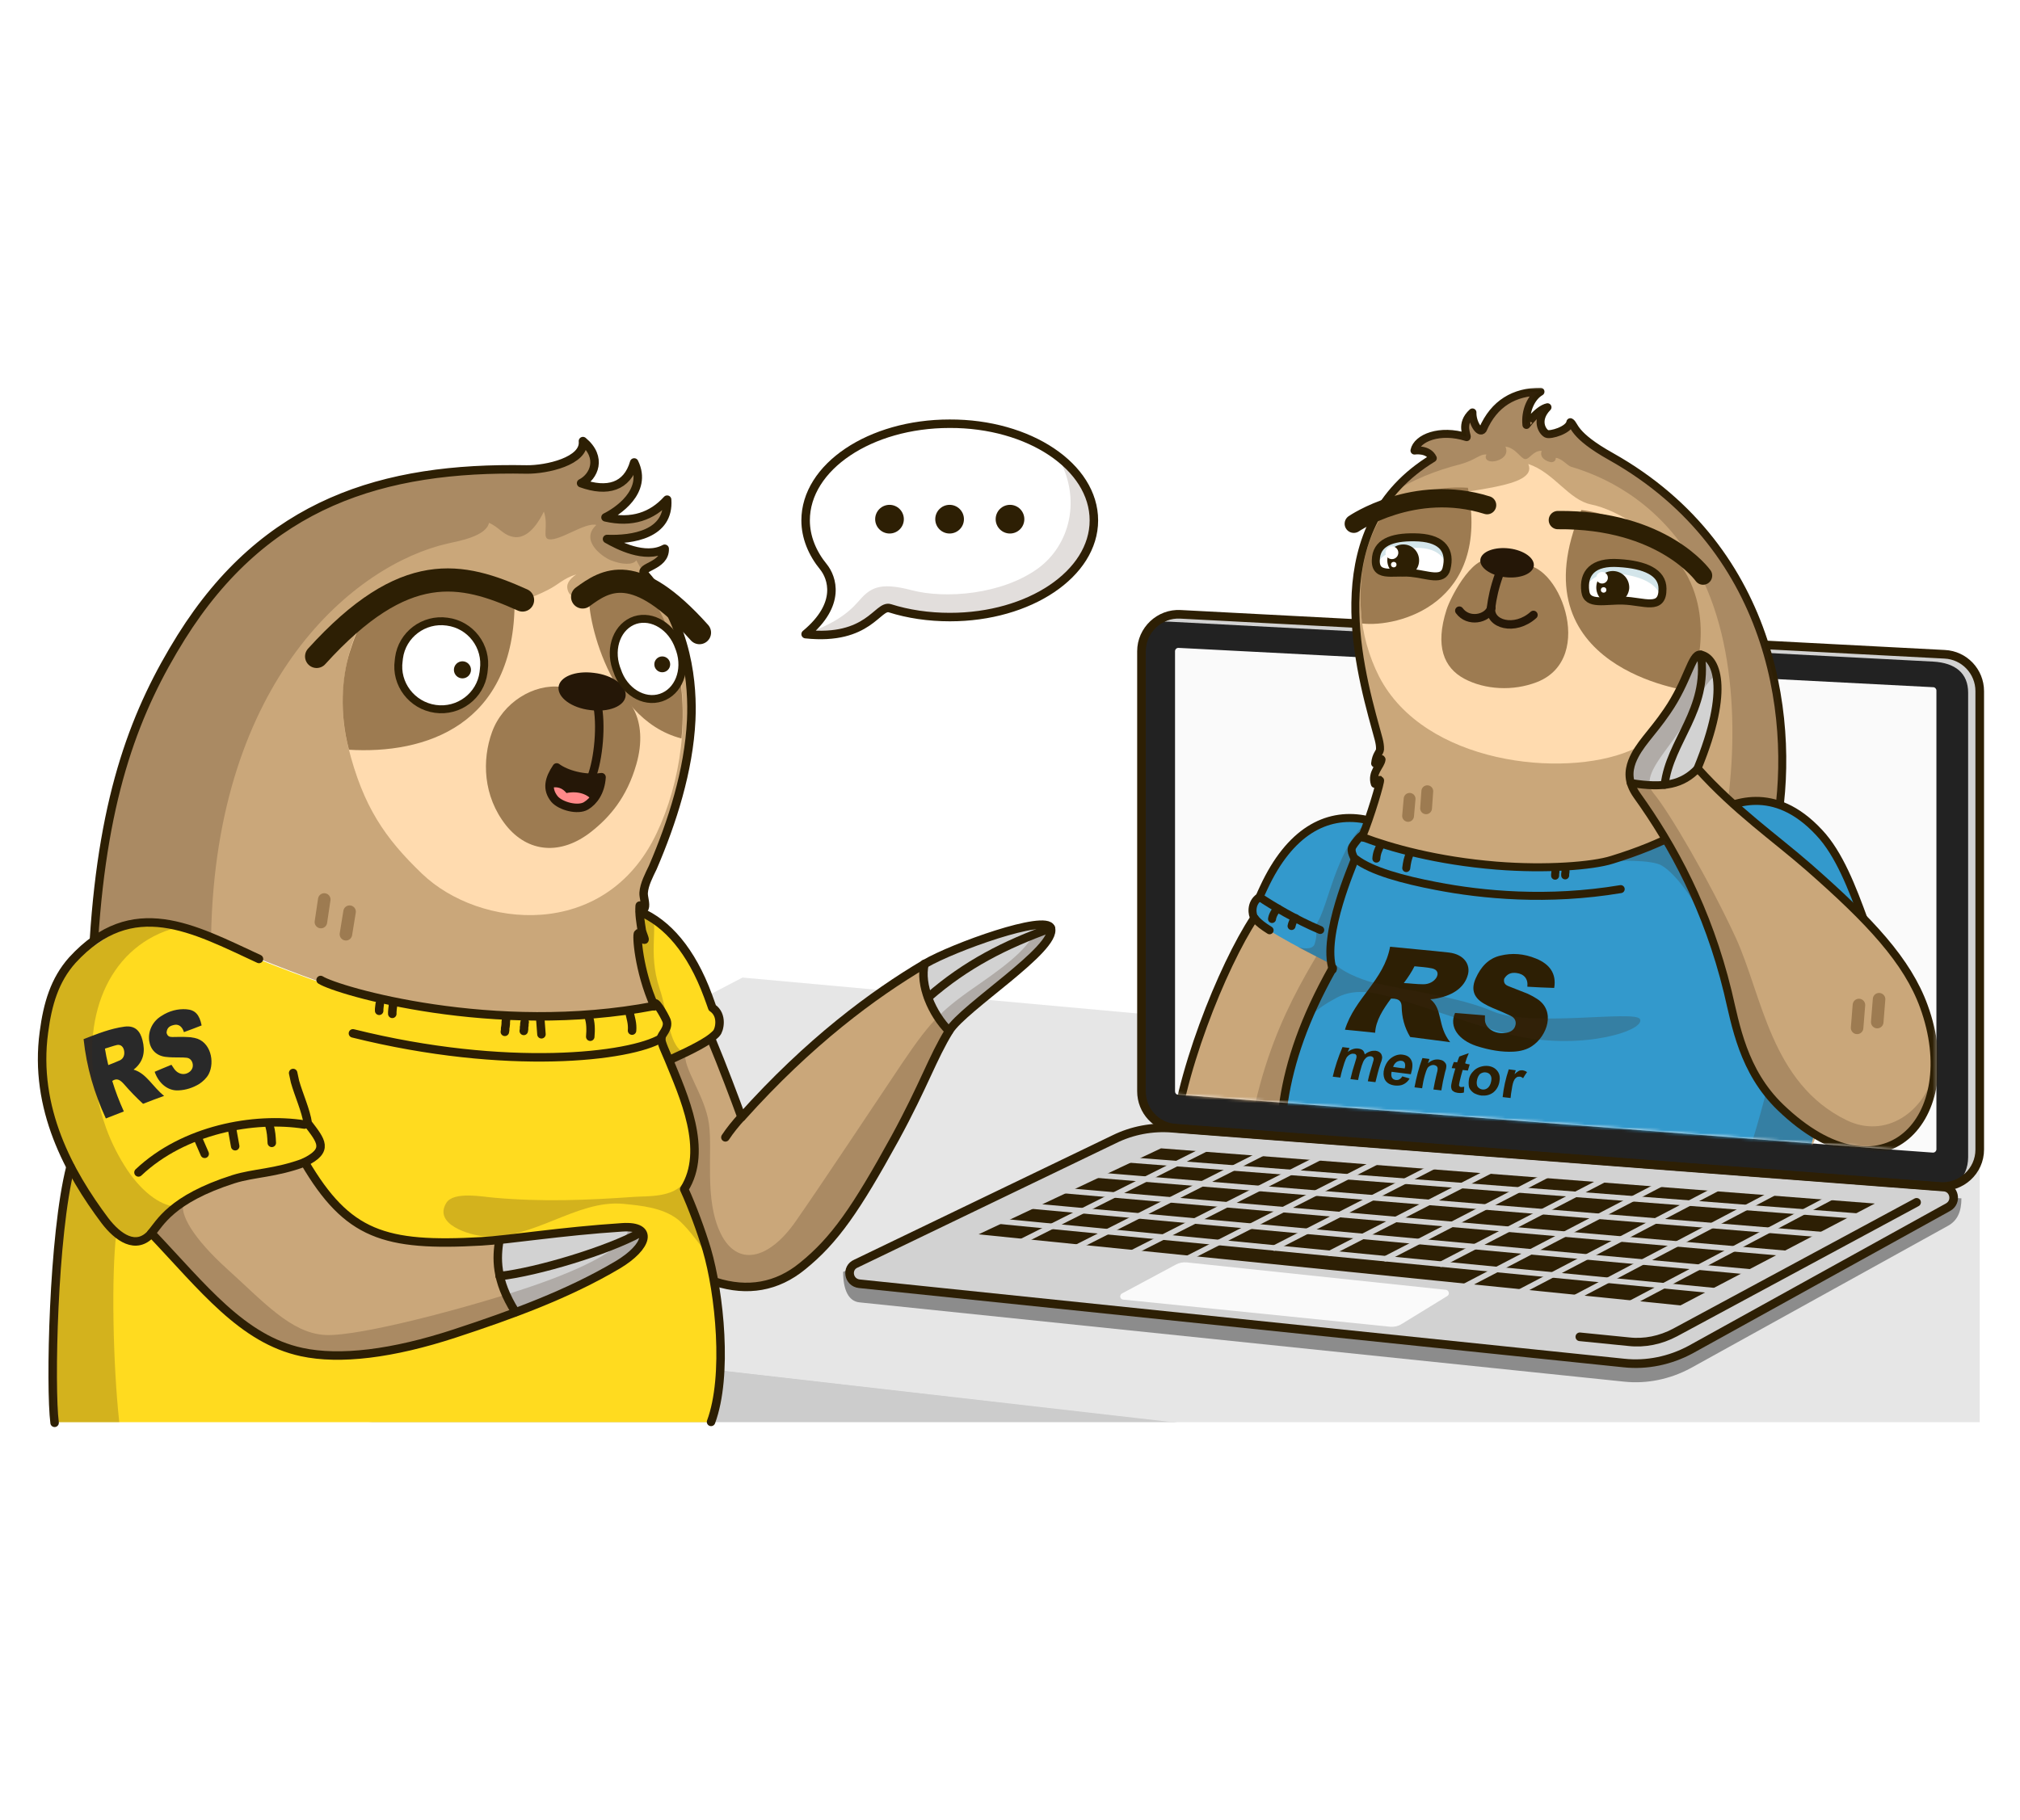<?xml version="1.0" encoding="utf-8"?>
<!-- Generator: Adobe Illustrator 26.0.3, SVG Export Plug-In . SVG Version: 6.00 Build 0)  -->
<!DOCTYPE svg PUBLIC "-//W3C//DTD SVG 1.1//EN" "http://www.w3.org/Graphics/SVG/1.1/DTD/svg11.dtd">
<svg version="1.1" id="Слой_1" xmlns:x="http://ns.adobe.com/Extensibility/1.0/" xmlns:i="http://ns.adobe.com/AdobeIllustrator/10.0/" xmlns:graph="http://ns.adobe.com/Graphs/1.0/"
	 xmlns="http://www.w3.org/2000/svg" xmlns:xlink="http://www.w3.org/1999/xlink" x="0px" y="0px" width="400.2px" height="360.6px"
	 viewBox="0 0 662.2 362.6" style="enable-background:new 0 0 662.2 362.6;" xml:space="preserve">
<style type="text/css">
	.st0{fill:#FFFFFF;}
	.st1{fill:#CCCCCC;}
	.st2{fill:#E6E6E6;}
	.st3{fill:#CAA77A;}
	.st4{fill:#FFDB1F;}
	.st5{fill:#D2D2D2;}
	.st6{opacity:0.23;fill:#3F2719;}
	.st7{fill:none;stroke:#9D7B51;stroke-width:4.107;stroke-linecap:round;stroke-linejoin:round;stroke-miterlimit:10;}
	.st8{fill:none;stroke:#2D1F04;stroke-width:2.781;stroke-linecap:round;stroke-linejoin:round;stroke-miterlimit:10;}
	.st9{fill:#292929;}
	.st10{fill:#FFDBAF;}
	.st11{fill:#9D7B51;}
	.st12{fill:#251707;}
	.st13{fill:none;stroke:#2D1F04;stroke-width:7.6;stroke-linecap:round;stroke-linejoin:round;stroke-miterlimit:10;}
	.st14{fill:none;stroke:#2D1F04;stroke-width:2.6;stroke-linecap:round;stroke-linejoin:round;stroke-miterlimit:10;}
	.st15{fill:#2D1F04;}
	.st16{fill:#FF8A8A;}
	.st17{fill:none;stroke:#251707;stroke-width:2.781;stroke-linecap:round;stroke-linejoin:round;stroke-miterlimit:10;}
	.st18{fill:#8C8C8C;}
	.st19{fill:#222222;}
	.st20{fill:#FAFAFA;}
	.st21{fill:none;stroke:#2D1F04;stroke-width:2.822;stroke-linecap:round;stroke-linejoin:round;stroke-miterlimit:10;}
	.st22{filter:url(#Adobe_OpacityMaskFilter);}
	.st23{mask:url(#SVGID_1_);}
	.st24{fill:#3399CC;}
	.st25{fill:#B6B1AE;}
	.st26{fill:none;stroke:#9D7B51;stroke-width:3.87;stroke-linecap:round;stroke-linejoin:round;stroke-miterlimit:10;}
	.st27{fill:none;stroke:#2D1F04;stroke-width:2.62;stroke-linecap:round;stroke-linejoin:round;stroke-miterlimit:10;}
	.st28{fill:none;stroke:#2D1F04;stroke-width:6;stroke-linecap:round;stroke-linejoin:round;stroke-miterlimit:10;}
	.st29{fill:#D3E5EA;}
	.st30{opacity:0.15;fill:#3F2719;}
</style>
<g>
	<g>
		<path class="st0" d="M637.9,86l-49.9-2.6c-9.3-23.3-26.2-45.1-53.5-60.5c-6.1-3.4-7.4-5.1-7.4-5.1c-0.1-0.1-0.1-0.2-0.1-0.2
			c-0.7-1.2-2.4-3.9-5.8-5.9c-1.1-0.6-2.2-1.1-3.4-1.4c0-0.1-0.1-0.2-0.1-0.3c-1.6-5.8-6.9-9.9-13-10c-8.1,0-15.2,2.4-20.8,6.8
			c-0.4,0-0.9-0.1-1.3-0.1c-3.3,0-6.5,1.2-9,3.4c-1.3,1.2-2.4,2.4-3.4,3.8c-3.9,0.5-7.5,1.6-10.6,3.5c-5,3-8.3,7.4-9.3,12.6
			c-0.2,1-0.3,2.1-0.2,3.2c-1.8,1.8-3.5,3.6-5,5.4c-5.7,2.4-9.3,4.8-10.1,5.3c-7,4.8-8.8,14.4-4.1,21.4c0.4,0.5,0.8,1.1,1.2,1.5
			c-0.5,2.7-0.9,5.5-1.2,8.3l-43.4-2.3c-0.5,0-0.9,0-1.4,0c-6.6,0-12.8,2.5-17.6,7.1c-5.2,4.9-8,11.5-8,18.6v105.8l-8.2-0.7
			c4.6-5.6,6.8-11.1,5.2-17.5c0,0,0-0.1,0-0.1c-0.1-0.2-0.1-0.5-0.2-0.7c0-0.1-0.1-0.2-0.1-0.2c0-0.1-0.1-0.2-0.1-0.3
			c-0.1-0.3-0.2-0.6-0.3-0.8c-0.1-0.3-0.3-0.6-0.4-0.9c0-0.1-0.1-0.1-0.1-0.2c-1.7-3.1-4.4-5.6-7.9-6.9c-2-0.8-4.2-1.1-6.8-1.1
			c-12.5,0-36.8,9.8-44.9,14.4c0,0-0.1,0.1-0.1,0.1c-0.1,0.1-0.2,0.1-0.3,0.2c-4.2,2.5-8.4,5.1-12.5,7.9l-39.4-3.6
			c-0.4,0-0.7,0-1.1,0c-1.4,0-2.9,0.3-4.2,0.8c-3.9-7-8.6-12.6-14-16.9c0.2-0.4,0.3-0.7,0.5-1c0.3-0.6,0.5-1.1,0.8-1.7
			c8.3-19.3,12.9-37.1,13.7-53c0.2-4.4,0.1-10.1-0.7-16.5c0.3-0.2,0.5-0.4,0.8-0.6c3.3-2.9,5.2-6.9,5.5-11.3
			c0.3-4.4-1.2-8.6-4.1-11.8c-3.7-4.2-7.4-7.8-10.9-10.7c0.6-2,0.9-4.2,0.8-6.5c-0.1-1.7-0.5-3.3-1.1-4.8c1.5-3.5,2.1-7.5,1.8-11.7
			c-0.4-5.4-3.9-10-9.1-11.8c-0.4-0.1-0.8-0.3-1.2-0.3c-0.4-1.7-1-3.4-1.9-5c-2.3-4.7-6.9-7.5-12.1-7.5c-0.4,0-0.8,0-1.2,0.1
			c-0.9,0.1-1.8,0.3-2.7,0.5c-1.2-1.6-2.6-3.1-4.3-4.5c-2.4-2-5.5-3.1-8.6-3.1c-2.2,0-4.4,0.5-6.4,1.6c-2.9,1.5-5,4-6.2,6.9
			c-1.6,0.4-3.8,0.8-5.6,0.8l-0.2,0c-1.6,0-3.2,0-4.7,0c-55.8,0-94,19.5-120.2,61.4c-13.3,21.3-26.2,48.3-30.2,100
			c-1.3,1.2-2.6,2.5-3.9,3.9c-9,9.8-11.5,21.6-12.8,30.9c-2.1,15.9,0.5,31.6,7.9,47.5c-5.3,25.9-5.9,69.8-4.4,81.7
			c0.9,6.7,6.6,11.8,13.4,11.8c0.3,0,632.8,0,632.8,0c6.5,0,11.9-5.3,11.9-11.9c0,0,0-85.7,0-88.8V111.6
			C662.2,97.9,651.5,86.7,637.9,86z"/>
	</g>
	<g>
		<g>
			<polygon class="st1" points="386.2,349.3 122.1,349.3 39.9,339.8 39.9,309.8 			"/>
			<polygon class="st2" points="649,240.4 649,349.3 384.5,349.3 39.9,309.8 243.4,203.5 			"/>
		</g>
		<g>
			<path class="st3" d="M311.1,221c-5.5,8.9-8.2,17.7-17.8,35.3c-12.8,23.3-19.8,33.4-30.3,41.9c-22.6,18.5-54.4-1.3-86-51.3
				c16.9-3.2,43.5-28.9,49.6-36.5c3.6,4.4,13.1,29.8,16.4,38.9c23.7-26.4,43.2-40.3,60.1-50.3c9.2-5.4,39.8-16.4,41.3-11.7
				C346.6,194,315.9,213.2,311.1,221z"/>
			<path class="st4" d="M181.3,181.9c7.7,22.7,18.4,42.5,21.1,55.8c8.4-3.5,27.7-11.4,31.7-15.3c0.3-0.3,0.6-0.5,0.8-0.8
				c0.9-0.9,2.2-5.9-1.4-8.3c-0.4-1.2-0.9-2.5-1.4-3.9c-9.3-25-25-33-41.7-28.9L181.3,181.9z"/>
			<path class="st5" d="M311.1,221c-5.5-5.5-9.7-15.1-8-22c9.3-5.4,39.8-16.4,41.3-11.7C346.6,194,315.9,213.2,311.1,221z"/>
			<path class="st6" d="M311.1,221c-5.5,8.9-8.2,17.7-17.8,35.3c-12.8,23.3-19.8,33.4-30.3,41.9c-22.6,18.5-54.4-1.3-86-51.3
				c7.2-1.4,16-6.7,24.4-13c-3.8-13.2-13.2-31.3-20.1-51.9l9.1-1.3c8.1-1.9,15.9-1.1,22.9,3.1c2.9,1.7-1.1,11.3,2.9,23.2
				c3,8.9,3.1,19.7,8.5,21.2c-1,4.8,6.4,13.9,7.7,23.2c1.3,9.4-1.6,24.7,3.8,35.9c5.4,11.2,15.8,8.8,24.6-3.8
				c8.8-12.6,25-37.1,35-52c10-14.8,13.4-17.7,25.8-26.3c9.5-6.6,17.3-12.8,18.2-18.8c2.6-0.3,4.3,0,4.7,1
				C346.6,194,315.9,213.2,311.1,221z"/>
			<path class="st3" d="M30.8,193c5.5-4.1,10.2-6.8,16-8.4c5.3-1.5,41.7,14.9,59.9,20.9c6.2,2,55.2,17.5,107.8,7.4c0,0,0,0,0-0.1
				c-5.2-11.7-5.9-23.5-5.3-23.7c0.9-0.4,1.7,1.8,2,2c0.7,0.6-0.5-1.9-0.7-2.9c-0.4-2.6-0.9-5.5-0.7-8.1c0-0.6,1.4,1.2,1.6,0.7
				c0.5-1.3-0.4-3.6-0.3-5c0.2-2.8,1.9-5.8,3-8.3c6.4-14.9,11.8-31.8,12.6-48.3c0.5-10.9-0.7-31.4-15.3-47.9
				c-2.1-2.4,6.8-2.5,6.6-8.3c-6.5,3.5-15.4-1.2-18.9-3.2c8.3,0.3,20.5-1.5,19.7-12.9c-4.9,5.5-11.5,7.8-20.2,5.8
				c3.5-1.7,14.1-8.4,9.4-18c-2.3,8-8.8,9.9-17.4,6.8c4.2-2.1,7.1-8.4,0.6-13.8c0.7,6.6-12,9.4-18.5,9.3
				c-47.1-0.9-85.6,10.9-113.2,55C44.6,115.5,33.6,144,30.8,193z"/>
			<path class="st4" d="M233.1,349.3H17.9h-0.1c-1.3-11.1-0.6-54.4,4.1-78.4c0-0.1,0-0.2,0.1-0.3c0.2-1.1,0.4-2.1,0.7-3.1
				c0.1-0.5,0.2-1.1,0.4-1.6c0-0.1,0.1-0.2,0.1-0.3c-6.6-12.7-10.9-27.6-8.7-44.1c0.4-2.7,0.8-5.3,1.4-7.8c0-0.1,0-0.2,0.1-0.3
				c1.4-5.6,3.6-10.6,7.4-15c0.1-0.2,0.3-0.4,0.5-0.5c2.4-2.6,4.8-4.7,7.1-6.4c0,0.5-0.1,1-0.1,1.6c0.3-0.2,0.7-0.5,1-0.7
				c3.4-2.4,7-4.5,10.3-6c0,0,0,0,0.1,0c0,0,0,0,0,0c0.4-0.1,0.8-0.2,1.2-0.2c0,0,0.1,0,0.1,0c2.7-0.5,5.4-0.6,8.1-0.4
				c0.8,0.1,1.7,0.2,2.5,0.3c1.1,0.3,2.3,0.7,3.6,1.2c7.1,2.4,16.7,6.2,26,9.9c0,0,0.1,0,0.1,0c8.4,3.3,16.7,6.5,22.8,8.5
				c1.1,0.4,3.4,1.1,6.8,2.1c0.1,0,0.2,0.1,0.3,0.1c11.9,3.6,34.1,8.3,60.1,8.6c1.7,0,3.4,0,5.2,0c11.3-0.1,23.2-1.1,35.4-3.4
				c0,0,0,0,0,0c0,0,0,0,0,0c0,0,0,0,0,0c-0.2-3.2,3.3,3.1,4,4.8c0.9,2.6-1.8,4.6-1.8,5.8v0.1c0.1,1.6,1.8,5.2,2.5,6.9
				c4.8,11.8,13.2,29.8,5.1,42.6c2.6,5.6,5.6,13.8,7.4,19.8C235.9,307.1,238.7,334.2,233.1,349.3z"/>
			<g>
				<line class="st7" x1="106.3" y1="177.9" x2="105.2" y2="185.3"/>
				<line class="st7" x1="114.6" y1="181.9" x2="113.4" y2="189.3"/>
			</g>
			<path class="st6" d="M232.4,295.2c-4-5.8-7.8-10.5-10.2-12.4c-5.1-3.9-11.9-4.5-17.9-5.1c-15.5-1.4-29.5,12.1-46,10.6
				c-4.3-0.4-16.3-3.8-12-10.9c2.4-3.9,12-2,15.8-1.7c15.9,1.4,30.4,0.8,46-0.3c3.8-0.3,12.7,0.4,16.3-4.9c0.5,2.5,2.6,8.8,3.6,11.4
				C230.4,288.2,231,290.8,232.4,295.2z"/>
			<path class="st8" d="M214.5,212.8c-52.6,10.1-103.9-5-109.4-8.5"/>
			<path class="st8" d="M17.9,349.5c-1.5-11.6-0.5-61.5,5.2-83.9"/>
			<path class="st8" d="M214.5,212.9c-0.3-3.4,3.3,3,4,4.7c0.9,2.6-1.8,4.6-1.8,5.8c0,1.5,1.8,5.2,2.5,6.9
				c4.8,11.8,13.2,29.8,5.1,42.6c2.6,5.6,5.6,13.8,7.4,19.8c4.2,14.3,7,41.4,1.4,56.5"/>
			<path class="st9" d="M27.4,223.7c4.6-1.8,8.9-3.5,13.4-4.1c3.7-0.5,5.2,1.7,5.9,4.4c1,3.8,0.3,6.8-2.3,9.2
				c-0.1,0.1-0.3,0.2-0.6,0.5c4.2,1.2,6.3,5.7,10,8.6c-2.5,0.9-4.6,1.7-6.9,2.6c-2.2-2-4.3-4.2-6.3-6.5c-1.1-1.2-2.2-2.1-3.8-1
				c1,3.3,2.3,6.7,3.8,10c-2.1,0.8-3.9,1.5-5.9,2.3C30.9,241.4,28.4,233,27.4,223.7z M34.4,226.8c0.3,1.8,0.6,3.4,1.1,5.4
				c1.3-0.5,2.6-1,3.9-1.6c1.1-0.6,1.5-1.7,1.3-3c-0.2-1.4-1.1-2.2-2.3-2C37.1,225.9,35.8,226.4,34.4,226.8z M61.1,213.9
				c-2.8-0.2-5.6,0.5-8.2,2.2c-2.8,1.7-4.4,4.8-4,8.1c0.4,2.9,2.3,4.9,5.3,5.3c1.6,0.2,3.2,0.2,4.7,0.2c0.8,0,1.5,0,2.3,0.1
				c0.9,0.1,1.6,0.7,1.9,1.7c0.3,1.1,0,2-0.7,2.7c-1.6,1.5-4,1.2-5.4-0.9c-0.3-0.4-0.5-0.8-0.8-1.2c-1.9,0.8-3.7,1.5-5.5,2.3
				c1.4,4,4.5,6.3,7.8,6.1c2.5-0.1,4.8-0.9,6.8-2.1c1.2-0.8,2.4-1.9,3.1-3.2c2.1-4,0.7-10.8-4.6-11.9c-0.9-0.2-1.7-0.3-2.6-0.3
				c-1.6-0.1-3.1,0-4.7,0c-0.9,0-1.6-0.2-1.9-1.4c0.1-1.6,1-2.2,2.2-2.5c1.7-0.5,2.9,0.4,3.5,2.3c1.9-0.7,3.8-1.4,5.8-2.2
				C65.4,215.7,64,214.1,61.1,213.9z"/>
			<path class="st6" d="M58.4,278.6c-2.1,1.5-3.6,2.9-4.8,4.2c0,0-0.1,0-0.1,0.1c-2.1,2.1-3.3,3.9-4.4,5c-0.5,0.6-1.1,1.1-1.7,1.5
				c-0.1,0.1-0.2,0.1-0.3,0.2c-3,1.6-6.2,0.4-9-2c-1.6,13.6-1.1,42.5,1,61.7H17.9c-1.4-10.6-0.6-54.3,4-78.4c0-0.1,0-0.2,0.1-0.3
				c0.2-1.1,0.4-2.1,0.7-3.1c0.1-0.5,0.2-1.1,0.4-1.6c-6.6-12.7-11-27.6-8.8-44.2c0.4-2.8,0.9-5.4,1.6-8c0-0.1,0-0.2,0.1-0.3
				c1.5-5.5,3.9-10.5,7.4-15c0.1-0.2,0.3-0.4,0.5-0.6c6.1-7.5,12.7-10.8,19.7-11.8c0,0,0.1,0,0.1,0c2.6-0.4,5.3-0.5,8.1-0.4
				c2.8,0.1,5.6,0.4,8.5,0.9c-0.8,0.2-1.6,0.3-2.4,0.6c-21.3,5.6-31.2,27.6-26.6,52.7c0.9,4.8,2.1,9.2,3.5,13.1
				c1.9,5.2,4.3,9.7,6.8,13.5C47,274.5,53.5,278.8,58.4,278.6z"/>
			<path class="st8" d="M206.3,214.7c0.5,2.2,1.1,3.9,0.9,6.2"/>
			<path class="st8" d="M192.9,216.1c0.8,2,0.8,4.6,0.6,6.8"/>
			<line class="st8" x1="177.1" y1="216.8" x2="177.5" y2="222.1"/>
			<polyline class="st8" points="165.9,217.2 165.8,218.1 165.8,218.7 165.7,219.6 165.6,220.1 165.6,220.7 165.5,221.3 			"/>
			<polyline class="st8" points="172,218.1 171.9,218.7 171.9,219.2 171.8,219.8 171.8,220.4 171.7,221 			"/>
			<polyline class="st8" points="128.8,212.4 128.8,213 128.7,213.6 128.6,214.8 128.6,215.4 			"/>
			<polyline class="st8" points="124.5,212.1 124.4,212.9 124.3,213.8 124.3,214.4 			"/>
			<path class="st8" d="M216.8,223.4c-10.1,6.1-50.5,11-101.1-1.6"/>
			<g>
				<path class="st10" d="M221.4,97.2c-2.8-10.6-8.6-22.4-15.8-23.6c-4.5-0.8-8.3,1.6-12.1,4c-3.4,2.1-6.5,1.5-7.3-0.9
					c-0.8-2.2,0.4-3.7,2.7-5.4c-4.4,1.4-5.7,3.3-9.3,5.1c-5.9,3-9.2,3.7-10.8,3.4c-4.6-0.8-9.5-4.9-13.7-6.3
					c-18.7-6.1-32.6-2.3-40.3,22.5c-1.7,5.5-4.1,18.1-0.7,31.7c4.9,19.8,12.2,30.2,24.3,41.8c18.8,18,60,22.1,76.8-13.2
					C223.1,139.8,226.6,117,221.4,97.2z"/>
				<path class="st11" d="M199.6,109.3c6,0.3,13.3,9.4,9,24.3c-3.1,10.8-8.7,17.3-14.8,22.1c-9.9,7.8-20.7,6.9-27.9-2.1
					c-7.6-9.6-7.9-21.5-4.6-30.6c3.5-9.7,13.7-15.9,22.6-14.8L199.6,109.3z"/>
				<path class="st11" d="M221.3,97.3c1.3,5.7,3.4,14.6,2.1,27.8c-25.4-6.5-31.8-44.6-30-47.5c4.7-3,7.9-4.9,12.5-3.9
					C209.4,74.5,217.1,79.1,221.3,97.3z"/>
				<path class="st11" d="M168.7,79.8c0.2,41.3-29.6,50.5-54.3,49c-3.2-12-2.3-23.8,0.2-31.9c2.5-7.9,7.6-21.4,19.4-24.8
					C145.3,68.9,162.1,75.2,168.7,79.8z"/>
				<path class="st12" d="M205.1,111.1c0.3-3.4-4.3-6.8-10.4-7.5c-6.1-0.8-11.3,1.3-11.6,4.7c-0.3,3.4,4.3,6.8,10.4,7.5
					C199.6,116.6,204.8,114.5,205.1,111.1z"/>
			</g>
			<path class="st13" d="M191,78.7c7.5-5.5,17.2-11.9,38.3,11.7"/>
			<g>
				<path class="st0" d="M208.2,86.3L208.2,86.3c-5.7,1.9-8.5,8.9-6.2,15.7l0.3,0.8c2.2,6.8,8.7,10.8,14.4,8.9
					c5.7-1.9,8.5-8.9,6.2-15.7l-0.3-0.8C220.3,88.5,213.9,84.5,208.2,86.3z"/>
				<path class="st14" d="M208.2,86.3L208.2,86.3c-5.7,1.9-8.5,8.9-6.2,15.7l0.3,0.8c2.2,6.8,8.7,10.8,14.4,8.9
					c5.7-1.9,8.5-8.9,6.2-15.7l-0.3-0.8C220.3,88.5,213.9,84.5,208.2,86.3z"/>
				<circle class="st15" cx="217.1" cy="100.8" r="2.6"/>
			</g>
			<g>
				<path class="st0" d="M146.6,86.8L146.6,86.8c-7.7-1.1-14.8,4.3-15.8,11.9l-0.1,0.9c-1.1,7.6,4.3,14.7,12,15.8
					c7.7,1.1,14.8-4.3,15.8-11.9l0.1-0.9C159.7,94.9,154.3,87.8,146.6,86.8z"/>
				<path class="st14" d="M146.6,86.8L146.6,86.8c-7.7-1.1-14.8,4.3-15.8,11.9l-0.1,0.9c-1.1,7.6,4.3,14.7,12,15.8
					c7.7,1.1,14.8-4.3,15.8-11.9l0.1-0.9C159.7,94.9,154.3,87.8,146.6,86.8z"/>
				<circle class="st15" cx="151.6" cy="102.6" r="2.8"/>
			</g>
			<path class="st6" d="M30.8,193c5.4-3.9,11.4-7.3,16-8.4c5.4-1.3,19,3.5,22.4,5.3c1.5-84.5,47.3-121.8,77.5-128.7
				c3.6-0.8,12.7-2.4,13.6-6.8c3.4,1.4,4.8,4.4,8.7,4.7c2.4,0.1,5.8-1.3,9.3-8.4c1.6,4.8-0.7,8.8,1.7,9.1c3.7,0.5,11.9-5.7,15.5-4.7
				c-5.4,4.9,1.6,10.3,4.8,11.6c3.5,1.4,7.2,1.6,8.3,0c0.9,1.5,1.3,2.6,2.4,3.8c0.5-1.6,7.1-2.4,6.9-7.4c-6.5,3.5-15.4-1.2-18.9-3.2
				c8.3,0.3,20.5-1.5,19.7-12.9c-4.9,5.5-11.5,7.8-20.2,5.8c3.5-1.7,14.1-8.4,9.4-18c-2.3,8-8.8,9.9-17.4,6.8
				c4.2-2.1,7.1-8.4,0.6-13.8c0.7,6.6-12,9.4-18.5,9.3c-47.1-0.9-85.6,10.9-113.2,55C44.6,115.5,33.6,142.9,30.8,193z"/>
			<path class="st13" d="M171.3,79.7c-20-9-38.6-13.4-67.5,18.5"/>
			<path class="st3" d="M203,297.3c-16.2,9.6-35,16.7-53.9,22.9c-20.4,6.7-37.7,8.8-50.2,6.1c-19.5-4.2-32.3-21.1-49.3-39
				c2.8-3.1,6.3-11.1,27-17.7c6.7-2.1,13.7-1.9,23.3-5.5c14,23.8,26.1,27.7,57.9,25.9c8.9-0.5,26.5-3.7,46.7-5
				C215,284.3,212.9,291.4,203,297.3z"/>
			<path class="st8" d="M214.5,212.8c-5.2-11.8-5.9-23.5-5.3-23.8c0.9-0.4,1.7,1.8,1.9,2c0.7,0.6-0.5-1.9-0.7-2.9
				c-0.4-2.6-0.9-5.5-0.7-8.1c0-0.6,1.4,1.2,1.6,0.7c0.5-1.3-0.4-3.6-0.3-5c0.2-2.8,1.8-5.8,3-8.3c6.4-14.9,11.8-31.8,12.6-48.3
				c0.5-10.9-0.7-31.4-15.3-47.9c-2.1-2.4,6.8-2.5,6.6-8.3c-6.5,3.5-15.4-1.2-18.9-3.2c8.3,0.3,20.5-1.5,19.7-12.9
				c-4.9,5.4-11.5,7.8-20.2,5.8c3.5-1.7,14.1-8.4,9.4-18c-2.3,8-8.8,9.9-17.4,6.8c4.2-2.1,7.1-8.4,0.6-13.8c0.7,6.6-12,9.4-18.5,9.3
				c-47.1-0.9-85.6,10.9-113.2,55c-14.7,23.6-25.5,50.8-28.6,99.2"/>
			<path class="st8" d="M96.1,234.8c0.2,1,0.4,1.9,0.6,2.8c1.2,4.3,3.6,9.5,4.2,13.7c4.4,5.8,7.1,8.8-1.1,12.8"/>
			<path class="st5" d="M202.5,297.3c-10.4,6.2-22,11.4-33.9,15.9c-6.7-10.5-6.2-18.1-5.3-23.8c9.7-1.1,24.4-3.4,40.8-4.5
				C214.5,284.3,212.4,291.4,202.5,297.3z"/>
			<path class="st6" d="M203,297.3c-16.2,9.6-35,16.7-53.9,22.9c-20.4,6.7-37.7,8.8-50.2,6.1c-19.5-4.2-32.3-21.1-49.3-39
				c1.8-2,3.9-6.1,10.7-10.5c-1.9,4.1,3.4,12.5,14.1,22.2c11.8,10.6,20.9,21.1,32.2,21.7c11.4,0.6,48.3-9.4,67.2-15.8
				c17.1-5.8,33.7-13.6,32-20.1C214.8,285,212.4,291.7,203,297.3z"/>
			<path class="st8" d="M49.6,287.4c-5,5.6-11,1.3-15.2-4.2c-11.7-15.6-23.4-36.8-20-61.8c1.2-9.2,3.5-17.1,9.3-23.6
				c19.8-21.6,39.6-10.4,61.2-0.4"/>
			<path class="st8" d="M99.8,251.7c-16.5-2.6-39.5,1.6-54.4,15.7"/>
			<path class="st8" d="M88.3,251.9c0.6,2.1,0.7,3.7,0.8,5.8"/>
			<line class="st8" x1="76.2" y1="253.8" x2="77.1" y2="258.8"/>
			<line class="st8" x1="65.1" y1="256.7" x2="67.1" y2="261.3"/>
			<path class="st8" d="M233.1,223.5c3.8,9.1,8,20.3,10,25.8c22.2-24.8,43.2-40.3,60.1-50.3c9.2-5.4,39.8-16.4,41.3-11.7
				c2.1,6.7-28.5,25.9-33.3,33.6c-5.5,8.9-8.2,17.7-17.8,35.3c-12.8,23.3-19.8,33.4-30.3,41.9c-8.4,6.9-18.1,8.5-28.5,5.2"/>
			<path class="st8" d="M220.4,230.1c6.2-2.8,11.8-5.7,13.7-7.6c0.3-0.3,0.6-0.5,0.8-0.8c0.9-0.9,2.2-5.9-1.4-8.3
				c-0.4-1.2-0.9-2.5-1.4-3.9c-5.5-14.9-13.4-23.8-22.3-27.6"/>
			<path class="st8" d="M303.1,199c-1.7,6.9,2.5,16.5,8,22"/>
			<path class="st8" d="M344.5,187.3c-14.8,5.3-27.9,11.9-40.2,22.7"/>
			<path class="st8" d="M202.5,297.7c-16.2,9.6-34.5,16.3-53.4,22.5c-20.4,6.7-37.7,8.8-50.2,6.1c-19.5-4.2-32.3-21.1-49.3-39
				c2.8-3.1,6.3-11.1,27-17.7c6.7-2.1,13.7-1.9,23.3-5.5c14,23.8,26.1,27.7,57.9,25.9c8.9-0.5,26.1-3.3,46.2-4.6
				C214.5,284.7,212.4,291.8,202.5,297.7z"/>
			<path class="st8" d="M163.7,289.6c-0.9,5.7-1.4,13,5.3,23.6"/>
			<path class="st8" d="M209.8,287.2c-10.5,5.8-33.6,12.8-46,14.2"/>
			<path class="st12" d="M197.2,137.7c-0.3,3.6-2,7.8-5.1,9.4c-2.8,1.5-8.3,0.1-10.2-2.3c-2.7-3.2-1.9-6.6,0.6-10.4
				C185.6,136.8,191.6,138.5,197.2,137.7z"/>
			<path class="st16" d="M194.2,145.5c-0.4,0.9-0.9,1.1-2.5,1.9c-2.8,1.5-7.9,0.3-9.8-2c-1.1-1.3-1.6-2.7-1.7-4
				c2.4-0.7,4.1-0.1,5.5,1.6C189.7,142.2,192.8,143.5,194.2,145.5z"/>
			<path class="st17" d="M197.2,137.8c-5.6,0.8-11.6-0.9-14.7-3.2c-2.5,3.7-3.4,7.1-0.7,10.4c2,2.3,7.6,3.8,10.3,2.2
				C194.6,145.7,196.9,142.6,197.2,137.8"/>
			<path class="st17" d="M195.7,113.5c1.6,7,0.5,18.4-1.8,24.3"/>
			<path class="st8" d="M243,249.3c-1.8,2-3.7,4.3-5.2,6.6"/>
		</g>
		<g>
			<g>
				<g>
					<path class="st18" d="M281.7,310l250.7,26c7.5,0.8,15.1-0.8,21.8-4.4l84.4-46.7c3.1-1.7,4.4-4.7,4.4-9L384.1,259
						c-6.5-0.5-13,0.7-18.9,3.6l-88.8,37.4C276.4,305.8,278.1,309.6,281.7,310z"/>
				</g>
				<path class="st19" d="M385.4,252.9L635.9,272c7,0.5,13.1-5,13.1-12.1V109.6c0-6.5-5.1-11.8-11.5-12.1L387,84.4
					c-6.9-0.4-12.8,5.2-12.8,12.1v144.3C374.2,247.2,379.1,252.5,385.4,252.9z"/>
				<path class="st5" d="M381.7,86.8c0.5,0,1,0,1.5,0l250.5,13.1c7.3,0.4,11.5,3.8,11.5,10.2v152.3c0,3.5-1.4,6.6-3.7,8.8
					c4.3-1.8,7.4-6.1,7.4-11.2V109.5c0-4.1-2.1-7.8-5.2-10c-1.5-0.8-3.1-1.2-4.9-1.3L388.4,85.2C386,85.1,383.7,85.7,381.7,86.8z"/>
				<path class="st20" d="M385.2,96.5v144.3c0,0.6,0.4,1.1,1,1.1l143.3,11l25.5,2l23.3,1.8l45.7,3.5l9.6,0.7h0.1
					c0.6,0,1.1-0.5,1.1-1.1V109.4c0-0.6-0.5-1.1-1-1.1l-108.1-5.6l-45-2.4l-22.9-1.2h0l-25.1-1.3l-46.4-2.4
					C385.7,95.4,385.2,95.9,385.2,96.5z"/>
				<path class="st5" d="M281.7,303.9l250.7,26c7.5,0.8,15.1-0.8,21.8-4.4l84.4-46.7c3.1-1.7,2.1-6.4-1.4-6.6l-253-19.3
					c-6.5-0.5-13,0.7-18.9,3.6l-84.7,40.8C277.3,298.7,278.1,303.5,281.7,303.9z"/>
				<path class="st21" d="M385.4,252.9L635.9,272c7,0.5,13.1-5,13.1-12.1V109.6c0-6.5-5.1-11.8-11.5-12.1L387,84.4
					c-6.9-0.4-12.8,5.2-12.8,12.1v144.3C374.2,247.2,379.1,252.5,385.4,252.9z"/>
				<path class="st21" d="M281.7,303.9l250.7,26c7.5,0.8,15.1-0.8,21.8-4.4l84.4-46.7c3.1-1.7,2.1-6.4-1.4-6.6l-253-19.3
					c-6.5-0.5-13,0.7-18.9,3.6l-84.7,40.8C277.3,298.7,278.1,303.5,281.7,303.9z"/>
				<path class="st21" d="M628.3,277.2l-79.2,42.7c-4.7,2.5-10,3.6-15.2,3l-16-1.6"/>
				<polygon class="st15" points="320.8,287.7 550.9,311 614.6,277.6 380.6,259.5 				"/>
				<g>
					<g>
						<path class="st5" d="M326.5,295.2c0.1,0,0.3,0,0.4-0.1l71.8-36.1c0.4-0.2,0.6-0.8,0.4-1.2c-0.2-0.4-0.8-0.6-1.2-0.4L326,293.5
							c-0.4,0.2-0.6,0.8-0.4,1.2C325.8,295,326.1,295.2,326.5,295.2z"/>
					</g>
					<g>
						<path class="st5" d="M345.1,296.8c0.1,0,0.3,0,0.4-0.1l71.8-36.3c0.4-0.2,0.6-0.8,0.4-1.2c-0.2-0.4-0.8-0.6-1.2-0.4
							l-71.8,36.3c-0.4,0.2-0.6,0.8-0.4,1.2C344.4,296.6,344.8,296.8,345.1,296.8z"/>
					</g>
					<g>
						<path class="st5" d="M363.7,298.4c0.1,0,0.3,0,0.4-0.1l71.8-36.4c0.4-0.2,0.6-0.8,0.4-1.2c-0.2-0.4-0.8-0.6-1.2-0.4
							l-71.8,36.4c-0.4,0.2-0.6,0.8-0.4,1.2C363.1,298.2,363.4,298.4,363.7,298.4z"/>
					</g>
					<g>
						<path class="st5" d="M382.4,300c0.1,0,0.3,0,0.4-0.1l71.8-36.6c0.4-0.2,0.6-0.8,0.4-1.2c-0.2-0.4-0.8-0.6-1.2-0.4L382,298.3
							c-0.4,0.2-0.6,0.8-0.4,1.2C381.7,299.8,382,300,382.4,300z"/>
					</g>
					<g>
						<path class="st5" d="M417.7,293.1c0.1,0,0.3,0,0.4-0.1l55.1-28.2c0.4-0.2,0.6-0.8,0.4-1.2c-0.2-0.4-0.8-0.6-1.2-0.4
							l-55.1,28.2c-0.4,0.2-0.6,0.8-0.4,1.2C417.1,292.9,417.4,293.1,417.7,293.1z"/>
					</g>
					<g>
						<path class="st5" d="M436,294.8c0.1,0,0.3,0,0.4-0.1l55.5-28.5c0.4-0.2,0.6-0.8,0.4-1.2c-0.2-0.4-0.8-0.6-1.2-0.4l-55.5,28.5
							c-0.4,0.2-0.6,0.8-0.4,1.2C435.3,294.6,435.6,294.8,436,294.8z"/>
					</g>
					<g>
						<path class="st5" d="M454.2,296.6c0.1,0,0.3,0,0.4-0.1l55.9-28.9c0.4-0.2,0.6-0.8,0.4-1.2c-0.2-0.4-0.8-0.6-1.2-0.4
							l-55.9,28.9c-0.4,0.2-0.6,0.8-0.4,1.2C453.6,296.4,453.9,296.6,454.2,296.6z"/>
					</g>
					<g>
						<path class="st5" d="M472.4,298.4c0.1,0,0.3,0,0.4-0.1l56.3-29.2c0.4-0.2,0.6-0.8,0.4-1.2s-0.8-0.6-1.2-0.4L472,296.7
							c-0.4,0.2-0.6,0.8-0.4,1.2C471.8,298.2,472.1,298.4,472.4,298.4z"/>
					</g>
					<g>
						<path class="st5" d="M475.6,308c0.1,0,0.3,0,0.4-0.1l71.8-37.4c0.4-0.2,0.6-0.8,0.4-1.2c-0.2-0.4-0.8-0.6-1.2-0.4l-71.8,37.4
							c-0.4,0.2-0.6,0.8-0.4,1.2C474.9,307.8,475.2,308,475.6,308z"/>
					</g>
					<g>
						<path class="st5" d="M494.2,309.6c0.1,0,0.3,0,0.4-0.1l71.8-37.6c0.4-0.2,0.6-0.8,0.4-1.2c-0.2-0.4-0.8-0.6-1.2-0.4
							l-71.8,37.6c-0.4,0.2-0.6,0.8-0.4,1.2C493.6,309.4,493.9,309.6,494.2,309.6z"/>
					</g>
					<g>
						<path class="st5" d="M512.8,311.2c0.1,0,0.3,0,0.4-0.1l71.8-37.8c0.4-0.2,0.6-0.8,0.4-1.2c-0.2-0.4-0.8-0.6-1.2-0.4
							l-71.8,37.8c-0.4,0.2-0.6,0.8-0.4,1.2C512.2,311,512.5,311.2,512.8,311.2z"/>
					</g>
					<g>
						<path class="st5" d="M531.5,312.8c0.1,0,0.3,0,0.4-0.1l71.8-37.9c0.4-0.2,0.6-0.8,0.4-1.2c-0.2-0.4-0.8-0.6-1.2-0.4
							l-71.8,37.9c-0.4,0.2-0.6,0.8-0.4,1.2C530.9,312.6,531.2,312.8,531.5,312.8z"/>
					</g>
				</g>
				<g>
					<g>
						<path class="st5" d="M608.7,282.6c0.5,0,0.9-0.4,0.9-0.8c0-0.5-0.3-0.9-0.8-1l-246.4-19c-0.5,0-0.9,0.3-1,0.8
							c0,0.5,0.3,0.9,0.8,1L608.7,282.6C608.7,282.6,608.7,282.6,608.7,282.6z"/>
					</g>
					<g>
						<path class="st5" d="M597.4,288.7c0.5,0,0.9-0.4,0.9-0.8c0-0.5-0.3-0.9-0.8-1l-245-20.1c-0.5,0-0.9,0.3-1,0.8
							c0,0.5,0.3,0.9,0.8,1L597.4,288.7C597.3,288.7,597.4,288.7,597.4,288.7z"/>
					</g>
					<g>
						<path class="st5" d="M586.1,294.9c0.5,0,0.9-0.4,0.9-0.8c0-0.5-0.3-0.9-0.8-1l-243.7-21.2c-0.5,0-0.9,0.3-1,0.8
							c0,0.5,0.3,0.9,0.8,1L586.1,294.9C586,294.9,586,294.9,586.1,294.9z"/>
					</g>
					<g>
						<path class="st5" d="M574.7,301c0.5,0,0.9-0.4,0.9-0.8c0-0.5-0.3-0.9-0.8-1L332.5,277c-0.5,0-0.9,0.3-1,0.8
							c0,0.5,0.3,0.9,0.8,1L574.7,301C574.7,301,574.7,301,574.7,301z"/>
					</g>
					<g>
						<path class="st5" d="M563.4,307.2c0.5,0,0.9-0.3,0.9-0.8c0-0.5-0.3-0.9-0.8-1L322.6,282c-0.5,0-0.9,0.3-1,0.8
							c0,0.5,0.3,0.9,0.8,1L563.4,307.2C563.4,307.2,563.4,307.2,563.4,307.2z"/>
					</g>
				</g>
				<path class="st20" d="M474.5,307.9l-15,9.2c-1.1,0.7-2.4,1-3.7,0.9l-87.6-8.9c-1.1-0.1-1.3-1.5-0.4-2l17.7-9.5
					c1.1-0.6,2.3-0.8,3.5-0.7l85.1,9C475,306.1,475.3,307.4,474.5,307.9z"/>
			</g>
			<defs>
				<filter id="Adobe_OpacityMaskFilter" filterUnits="userSpaceOnUse" x="383" y="10.1" width="252.5" height="254.4">
					<feColorMatrix  type="matrix" values="1 0 0 0 0  0 1 0 0 0  0 0 1 0 0  0 0 0 1 0"/>
				</filter>
			</defs>
			<mask maskUnits="userSpaceOnUse" x="383" y="10.1" width="252.5" height="254.4" id="SVGID_1_">
				<g class="st22">
					<path class="st0" d="M385.2,3.5v237.3c0,0.6,0.4,1.1,1,1.1l143.3,11l25.5,2l23.3,1.8l45.7,3.5l9.6,0.7h0.1
						c0.6,0,1.1-0.5,1.1-1.1V16.5c0-0.6-0.5-1.1-1-1.1L386.3,2.4C385.7,2.4,385.2,2.9,385.2,3.5z"/>
				</g>
			</mask>
			<g class="st23">
				<path class="st3" d="M596.5,156c0.3,11.4,6.6,49.7,6.9,74.5c0.1,9.9-6.9,19.7-10.7,32.5c-34.3,0-160.4,0-169.7,0
					c-1.7-3.7-3.2-8.7-2.4-17.2c0.1-0.6,0.1-1.3,0.2-2c1.7-11.3,5.6-23.5,13-37.8c0.1-0.3,0.3-0.6,0.5-1c0.1-0.2,0.2-0.3,0.3-0.5
					c0.3-0.6,0.6-1.1,0.9-1.7c0.1-0.2,0.3-0.5,0.4-0.7c0.1-0.1,0.1-0.2,0.2-0.3c0.1-0.1,0.1-0.2,0.2-0.4c0.1-0.1,0.1-0.2,0.2-0.4
					c0.1-0.1,0.1-0.3,0.2-0.4v0c-0.1-0.4-0.2-0.8-0.3-1.3c0,0,0,0,0,0c0-0.1,0-0.3-0.1-0.4c0,0,0,0,0,0c0,0,0,0,0,0c0,0,0,0,0,0
					c-0.1-0.7-0.2-1.3-0.2-2l0,0c-0.1-0.9-0.1-1.8,0-2.8c0.5-12,7.7-28.1,7.9-29c0.2-0.9-1.6-2.8-0.6-4.5c0.5-0.9,2.6-3.6,3.3-3.7
					c0,0,0,0,0,0c0.1,0.1,0.1,0.3,0,0.6c0,0,0.1,0,0.1,0c0.8,0.3,1.7,0.6,2.7,1c-0.2,0.6-0.3,1.1-0.4,1.6h0c0.1-0.5,0.3-1,0.4-1.6
					c0.7,0.3,1.5,0.5,2.3,0.8c0.4,0.1,0.7,0.2,1.1,0.4c0.3,0.1,0.7,0.2,1.1,0.3c5.4,1.7,12,3.4,19.6,4.7c0.2,0,0.4,0.1,0.6,0.1
					c0.3,0.1,0.7,0.1,1,0.2c5,0.9,9,1.4,13.5,1.7c0.1,0,0.2,0,0.3,0c2.6,0.2,5.5,0.3,8.8,0.4c16.3,0.5,28.1-1.7,30.6-2.2
					c0.4-0.1,0.7-0.2,1.1-0.2c8.3-2.6,14.7-5.3,20.7-8.3c3.4-1.7,7.4-4.4,11-6.3c0.2-0.1,0.3-0.2,0.5-0.3c5.9-3.2,12.3-3.8,16.8-3.2
					c0,0,0,0,0,0C590.2,148.8,596.5,156,596.5,156z"/>
				<path class="st3" d="M411.2,183.9c-10.3,15.5-25.5,52.9-26.8,77.4c10,0,41.3,0,41.3,0c5-28.5,27.1-58.8,20.3-71.1
					C439.2,178.1,420.8,175.8,411.2,183.9z"/>
				<path class="st6" d="M425.6,261.4c0,0-7.9,0-17.1,0c5.3-39.1,19.5-58.6,30.5-77.3c3.7,1.9,4.9,2.6,6.9,6.3
					C452.8,202.6,430.6,232.9,425.6,261.4z"/>
				<path class="st24" d="M451,152.6c-0.6,2.6-1.4,5.6-1.9,7.5c-0.7,0-3.2,2.4-3.9,3.2c-1.3,1.6,0.2,3.7-0.1,4.6
					c-0.2,0.8-4.7,20.6-7.9,31.6c-6.8-3.5-22.4-11.3-25.4-14.8c-0.2-0.3-0.4-0.5-0.6-0.7c-0.7-0.8-1.4-5,1.7-6.8
					c0.4-1,0.9-2,1.4-3.1C423.7,153.7,437.3,148.1,451,152.6L451,152.6z"/>
				<path class="st6" d="M451,152.6c-0.6,2.6-1.4,5.6-2,7.5c-0.7,0-3.2,2.4-3.9,3.2c-1.2,1.6,0.2,3.7-0.1,4.6
					c-0.2,0.8-4.7,20.6-7.9,31.6c-2.8-1.5-7.2-3.7-11.6-6c2.4,0.7,5,0.7,5.5-1.1c0.7-2.3,0.9-4.7-0.7-5.5c2.2-0.1,4.7-9.6,6.4-14.3
					c1.5-4.4,6.4-18,12.7-20.4C450.1,152.3,450.5,152.4,451,152.6L451,152.6z"/>
				<path class="st3" d="M581.9,156.1c-5.8,1.5-11,3.3-18.3,5c-11.4,2.7-22,6.3-33.5,7.4c-2.5,0.2-14.4-0.7-30.6-1.4
					c-10.5-0.5-17.9-1.3-27-2.7c-11.4-1.8-17.6-4.2-25.6-6.9c0.2-0.5,3.2-6.6,3-6.6c0.5-2,1.2-5,1.7-7.6l0,0
					c0.5-2.4,0.9-4.7,0.7-4.8c-0.7,0-1.3,0.6-1.7,1.3c-1.2-3.7,2-6,2.2-8c0-0.4-1.1-0.1-2.1,1.3c0.3-2.9,1.5-3.5,1.6-4.6
					c0.1-2.1-0.8-4.5-1.3-6.5c-6.3-22.8-17.7-66.9,18.6-89c-1.5-3.2-6-2.5-6-2.5c0.8-4.1,8.3-7.2,17.1-4.4c0.4-0.4-2.3-4.3,1.9-8.1
					c-0.1,3.4,2.3,7.1,3.4,5.6c3.7-8.6,10.4-12.4,18.9-12.4c-3,1.7-5.1,6.3-4.6,10.9c0,0,3.7-5.1,6.9-5.8c-3.7,4.7-1.7,8-0.1,8.7
					c1.2,0.6,7.3-1.2,7.7-3.9c1.5,0.8,0.5,4,13.4,11.3C582.6,63.2,588.6,121.8,581.9,156.1z"/>
				<path class="st25" d="M501.8,233.3c-0.1-0.2-0.2-0.4-0.4-0.6"/>
				<path class="st10" d="M449.4,61c3.5-7.5,14.5-11.5,21.2-14.4c7.9-3.4,34-3.4,30.4-11.5c8.5,2.8,13.2,11.8,20.7,13.3
					c7.8,1.6,24.5,9.7,33.8,30.6c1.9,4.2,7,38.4-21.4,50.2c-21.7,9-67.2,4.3-82-24.4C445.3,91.4,443.9,75.2,449.4,61z"/>
				<path class="st11" d="M490,67.3c-6-4.6-14.3,10.9-15.8,15.6c-3.8,11.9-0.9,19,5.8,22.6c6.7,3.6,16,4.2,23.9,1.1
					c19.8-7.8,6.8-40.7-5.6-38.3"/>
				<path class="st11" d="M446.5,87.4c11.9,1.4,42.2-6.5,34.7-44.5c-8.1-0.5-16.1,0.8-26.7,7C446,61.7,445.2,75.9,446.5,87.4z"/>
				<path class="st11" d="M518.4,50.2c-22.2,52.1,35.4,59.3,35.4,59.3s8.6-19.4-0.3-37C548.1,61.7,534.1,52.2,518.4,50.2z"/>
				<line class="st26" x1="467.9" y1="142.4" x2="467.5" y2="148"/>
				<line class="st26" x1="462.1" y1="144.9" x2="461.6" y2="150.5"/>
				<path class="st6" d="M464.8,29.1c-0.1,0-0.2,0.1-0.3,0.1c0,0-0.1,0.1-0.1,0.2"/>
				<path class="st27" d="M446.7,156.9c2.4-5.7,6.1-18,5.7-18.2c-0.7,0-1.3,0.6-1.7,1.3c-1.2-3.7,2-6,2.2-8c0-0.4-1.1-0.1-2.1,1.3
					c0.3-2.9,1.5-3.5,1.6-4.6c0.1-2.1-0.8-4.5-1.3-6.5c-6.3-22.8-17.7-66.9,18.6-89c-1.5-3.2-6-2.5-6-2.5c0.8-4.1,8.3-7.2,17.1-4.4
					c0.4-0.4-2.3-4.3,1.9-8.1c-0.1,3.4,2.3,7.1,3.4,5.6c3.7-8.6,10.4-12.4,18.9-12.4c-3,1.7-5.1,6.3-4.6,10.9c0,0.1,3.7-5.1,6.9-5.8
					c-4,4.1-1.8,7.9-0.3,8.7c1.2,0.6,7.4-1.2,7.8-3.8c1.5,0.8,0.5,4.1,13.4,11.3c54.7,30.8,60.6,89.3,53.8,123.6"/>
				<path class="st6" d="M480.1,225.2c-0.2-0.1-0.3-0.2-0.5-0.3"/>
				<path class="st6" d="M582,156.1c-5.1,1.4-13.5,3.8-18.4,5c6.2-25.8,7.4-66-7.8-92.6c-10.7-18.7-26.5-28.3-40.8-32.5
					c-1.2-0.4-3.1-2.8-5-2.9c0.1,0.9-0.7,1.5-1.6,1.4c-1.3-0.2-3.9-1.4-3-3.7c-2.7-0.2-4,2.8-5.4,2.7c-1.5-0.1-3.1-3.7-6.5-4.1
					c1.3,2.9-1.6,4.5-3.5,4.8c-2.4,0.4-3.5-0.9-2.7-2.2c-2.3-0.2-3.5,1.8-8.6,3.2c-7.9,2-15.8,5.1-22.8,9.7
					c3.5-4.4,8.1-8.4,13.7-11.8c-1.5-3.2-6-2.5-6-2.5c0.8-4.1,8.3-7.2,17.1-4.4c0.4-0.4-2.3-4.3,1.9-8.1c-0.1,3.4,2.3,7.1,3.4,5.6
					c3.7-8.6,10.4-12.4,18.9-12.4c-3,1.7-5.1,6.3-4.6,10.9c0,0,3.7-5.1,6.9-5.8c-3.7,4.5-1.7,8-0.1,8.7c1.2,0.6,7.3-1.2,7.7-3.9
					c1.5,0.8,0.5,4,13.4,11.3C582.6,63.2,588.7,121.8,582,156.1z"/>
				<path class="st27" d="M474.8,180"/>
				<path class="st27" d="M487.4,143.9"/>
				<path class="st28" d="M487.5,48.6c-23.9-7.5-43.7,6.1-43.7,6.1"/>
				<path class="st28" d="M510.7,53.5c34.5-0.3,47.6,18.2,47.6,18.2"/>
				<g>
					<g>
						<path class="st0" d="M474.2,69.4c-1.2,4.5-6.3,1.7-11.7,1.4c-6.2-0.3-12.3,1.8-11.4-5.2c0.7-5.2,6.2-6.8,14.1-6.4
							C473.1,59.7,475.6,63.7,474.2,69.4z"/>
						<path class="st29" d="M474.4,68.3c-2-5-6.6-6.1-12.7-5.6c-6.4,0.6-9.5,2.9-10.6,5.9c-0.2-0.9-0.2-2-0.1-3.1
							c0.7-5.2,6.2-6.8,14.1-6.4C472.6,59.6,475.3,63.2,474.4,68.3z"/>
						<path class="st15" d="M454.8,66.3c0.2-2.9,2.7-5,5.6-4.8c2.9,0.2,5,2.7,4.8,5.6c-0.2,2.9-2.7,5-5.6,4.8
							C456.7,71.7,454.6,69.2,454.8,66.3z"/>
						<path class="st27" d="M474.2,69.4c-1.1,4.4-6.3,1.9-11.7,1.4c-6.2-0.6-12.3,1.9-11.4-5.2c0.7-5.2,6.2-6.8,14.1-6.4
							C473.1,59.7,475.6,63.7,474.2,69.4z"/>
					</g>
					<circle class="st0" cx="456.3" cy="64.2" r="2.1"/>
					<circle class="st0" cx="456.9" cy="68.1" r="0.9"/>
				</g>
				<g>
					<g>
						<path class="st0" d="M519.7,76.9c0.6,4.8,6.6,2.6,12.4,3c6.7,0.5,13,3.4,12.9-3.9c0-5.4-5.8-7.9-14.3-8.4
							C522.2,67,518.9,70.9,519.7,76.9z"/>
						<path class="st29" d="M519.6,75.7c2.8-4.9,7.9-5.5,14.4-4.1c6.8,1.4,9.8,4.2,10.6,7.5c0.3-0.9,0.5-2,0.5-3.2
							c0-5.4-5.8-7.9-14.3-8.4C522.7,67,519.4,70.4,519.6,75.7z"/>
						<path class="st15" d="M534.1,75.8c0.1-3-2.2-5.5-5.2-5.6c-3-0.1-5.5,2.2-5.6,5.2c-0.1,3,2.2,5.5,5.2,5.6
							C531.4,81,533.9,78.7,534.1,75.8z"/>
						<path class="st27" d="M519.7,76.9c0.6,4.7,6.5,2.8,12.4,3c6.8,0.2,13,3.5,12.9-3.9c0-5.4-5.8-7.9-14.3-8.4
							C522.2,67,518.9,70.9,519.7,76.9z"/>
					</g>
					<circle class="st0" cx="525.2" cy="72.4" r="1.9"/>
					<circle class="st0" cx="525.7" cy="76.4" r="0.9"/>
				</g>
				<path class="st24" d="M596.5,156c-3-3.2-8.5-7.3-18.1-9.5c0,0,0,0,0,0c-4.5-0.6-10.8,0-16.8,3.2c-0.2,0.1-0.3,0.2-0.5,0.3
					c-3.6,2-7.6,4.6-11,6.3c-6,3-12.4,5.7-20.7,8.3c-0.4,0.1-0.7,0.2-1.1,0.2c-2.5,0.5-14.3,2.7-30.6,2.2c-3.3-0.1-6.1-0.2-8.8-0.4
					c-0.1,0-0.2,0-0.3,0c-4.5-0.3-8.4-0.8-13.5-1.7c-0.3-0.1-0.7-0.1-1-0.2c-0.2,0-0.4-0.1-0.6-0.1c-7.7-1.3-14.2-3-19.6-4.7
					c-0.4-0.1-0.7-0.2-1.1-0.3c-0.4-0.1-0.8-0.2-1.1-0.4c-0.8-0.3-1.5-0.5-2.3-0.8c-0.2,0.6-0.3,1.1-0.4,1.6h0
					c0.1-0.5,0.3-1,0.4-1.6c-0.9-0.3-1.8-0.6-2.7-1c0,0-0.1,0-0.1,0c0.1-0.4,0.1-0.6,0-0.6c0,0,0,0,0,0c-0.7,0.1-2.8,2.8-3.3,3.7
					c-1,1.8,0.8,3.6,0.6,4.5c-0.1,0.9-7.4,17-7.9,29c0,1,0,1.9,0,2.8l0,0c0,0.7,0.1,1.4,0.2,2c0,0,0,0,0,0c0,0,0,0,0,0c0,0,0,0,0,0
					c0,0.1,0,0.3,0.1,0.4c0,0,0,0,0,0c0.1,0.4,0.2,0.9,0.3,1.3v0c-0.1,0.1-0.1,0.3-0.2,0.4c-0.1,0.1-0.1,0.2-0.2,0.4
					c-0.1,0.1-0.1,0.2-0.2,0.4c-0.1,0.1-0.1,0.2-0.2,0.3c-0.1,0.2-0.3,0.5-0.4,0.7c-0.3,0.6-0.6,1.1-0.9,1.7
					c-0.1,0.2-0.2,0.3-0.3,0.5c-0.2,0.3-0.3,0.6-0.5,1c-7.4,14.3-11.2,26.5-13,37.8c-0.1,0.7-0.2,1.3-0.2,2
					c-0.9,8.5,0.7,13.5,2.4,17.2c9.2,0,135.3,0,169.7,0c3.8-12.8,3.8-25.4,10.7-32.5c2.1-2.1,7.4-0.2,17.1-2.5
					c3.9-0.9-6.2-38.6-15-57.4C602.5,164.1,599.1,158.7,596.5,156z"/>
				<g>
					<path class="st15" d="M455.7,193.4c6.8,0.7,13.1,1.2,19.3,1.9c5.1,0.6,7.1,4.1,6.2,7.3c-1.2,4.4-5.3,7-11.1,7.9
						c-0.3,0-0.6,0.1-1.2,0.1c4.2,3.3,2.2,8.7,6.5,14.1c-4.7-0.6-8.8-1.2-13.1-1.7c-2-3.3-2.7-6.6-2.8-9.7c0-1.7-0.5-3-3.5-2.9
						c-2.6,3.5-5,7.2-5.2,11.2c-3.6-0.4-6.8-0.7-9.9-1C444.1,210.2,453.7,204.4,455.7,193.4z M463.7,199.8c-0.9,1.8-2,3.5-3.5,5.5
						c2.1,0.1,4.2,0.4,6.4,0.4c1.9,0,3.5-0.9,4.3-2.2c0.8-1.4,0.3-2.6-1.4-3C467.6,200.1,465.7,200,463.7,199.8z"/>
					<path class="st15" d="M509.5,206.9c-3-0.1-5.8-0.2-8.8-0.4c0.3-2.6-1.1-4.2-3.6-4.5c-1.6-0.2-3,0.2-4,1.9
						c-0.3,1.5,0.5,2.1,1.6,2.5c2,0.8,4.1,1.6,6.1,2.4c1.1,0.5,2.2,1.1,3.1,1.7c6.2,4,3.3,12.2-1.7,15.5c-1.6,1.1-3.8,1.7-6.1,1.8
						c-3.7,0.2-7.9-0.5-12.2-1.9c-5.6-1.9-9-6.1-6.9-10.8c3.2,0.3,6.5,0.5,9.8,0.8c0,0.6,0,1.1,0,1.7c0.3,2.9,3.8,4.7,7.1,4
						c1.5-0.3,2.6-1.1,2.9-2.5c0.3-1.2-0.2-2.3-1.3-2.9c-0.9-0.5-2-0.9-3-1.4c-2.1-0.9-4.3-1.7-6.1-2.8c-3.6-2.1-4.1-5-2.6-8.3
						c1.6-3.6,4.1-6.5,8.1-7.4c3.7-0.9,7.6-0.7,11.7,1C508,199.1,510.3,202.2,509.5,206.9z"/>
				</g>
				<path class="st6" d="M429.1,216.6c3.4-3.5,7.3-5.5,9.3-6.6c4.2-2.2,9.2-2.1,13.6-1.1c11.9,2.7,33.2,11.2,45.3,13.8
					c22.2,4.7,42.3-2,40.3-5.6c-1.7-3-35.9,2.8-48.2-2.5c-10.9-4.8-28.4-6.8-39.8-9.6c-2.7-0.7-11.6-3.7-13.6-8.1
					c-0.1,1.8,0.3,2.4,0.8,3.5C435.6,202.6,433.2,206.5,429.1,216.6z"/>
				<path class="st27" d="M446.8,157.6c0.1-0.6,0.1-0.8-0.1-0.8c-0.7,0.1-2.8,2.8-3.3,3.7c-1,1.8,0.8,3.6,0.6,4.5
					c-0.2,1.1-10.8,24.6-7.1,35.9"/>
				<path class="st27" d="M444.4,164.6c5.2,4,15.5,6.8,26.5,8.9c15,2.9,36.5,5,60.4,1"/>
				<path class="st27" d="M452.6,160c-0.7,1.5-1.3,2.7-1.4,4.5"/>
				<path class="st27" d="M462.3,162.7c-0.8,1.4-1.1,3.3-1.3,4.9"/>
				<polyline class="st27" points="509.9,168 509.9,168.4 509.9,168.8 509.8,169.7 509.8,170.1 				"/>
				<polyline class="st27" points="513.2,168.2 513.2,168.9 513.1,169.5 513.1,170 				"/>
				<path class="st27" d="M416.2,188c-2.1-1.3-3.6-2.5-4.4-3.4c-0.2-0.3-0.4-0.5-0.6-0.7c-0.7-0.8-1.4-4.8,1.7-6.8
					c0.4-1,0.9-2,1.4-3.1c8.5-18.3,20.4-24.6,32.8-22.4"/>
				<path class="st27" d="M412.9,177.1c4.2,2.8,11.8,7.4,19.9,10.8"/>
				<path class="st27" d="M419,180.9c-1,0.5-1.9,2.4-2,3.4"/>
				<path class="st27" d="M424.7,184c-0.7,0.5-1.2,2-1.3,2.6"/>
				<path class="st8" d="M423,263c-1.8-3.9-3.6-9.7-2.1-19.2c2-12.8,6.6-26.7,16-43.4"/>
				<path class="st27" d="M446.8,157.5c9,3.4,24.1,7.7,43.8,9.3c16.2,1.3,31.5,0.1,37.8-1.9c8.8-2.7,15.4-5.5,21.6-8.6
					c3.6-1.8,7.7-4.6,11.5-6.6c5.9-3.2,19.9-9.9,34.9,6.3c6.5,6.9,10.8,18.1,14.7,28.8"/>
				<path class="st6" d="M620.5,228c-9.7,2.3-15.1,0.3-17.2,2.5c-6.9,7.1-6.9,19.7-10.7,32.5h-20c7.7-23.3,15.4-57.6,14.1-71.8
					c4.4,9.2,14.7,11.8,22.1,11.8c0.8,2.8,1.7,5.5,2.6,8.1C616.1,223.9,624.4,227.1,620.5,228z"/>
				<path class="st3" d="M583.6,246c-12.2-11.8-14.6-26.9-17.2-37.8c-6.6-27.1-17.9-47.9-29.8-64.5c-3.1-4.4-2.7-8-1.6-11
					c2.2-5.6,6.4-9,11.5-16.5c6.9-10,8-18.9,10.9-18.6c5.1,0.7,10,10.8-0.9,37.3c12.5,13.9,25.3,22.7,36.4,32.4
					c20.2,17.7,32.4,30.8,37.8,45.7C644,249.6,617.4,278.6,583.6,246z"/>
				<path class="st5" d="M556.7,134.4c-5,5.2-11,6.5-22,4.8c-0.8-2.6-0.4-5,0.4-7c2.2-5.6,6.4-9,11.5-16.5c6.9-10,8-18.9,10.9-18.6
					C562.7,97.7,567.6,107.9,556.7,134.4z"/>
				<path class="st6" d="M634.2,234.2c-1.4,24.8-23.7,37.7-50.6,11.8c-12.2-11.8-14.6-26.9-17.2-37.8c-6.5-27.1-17.9-47.9-29.8-64.5
					c-3.1-4.4-2.7-8-1.6-11c2.2-5.6,6.4-9,11.5-16.5c6.9-10,8-18.9,10.9-18.6c2.2,0.3,4.3,2.3,5.2,6.6c-2.6,1.8-5.8,6.8-9.6,14.3
					c-5.3,10.2-16,18.5-10.9,24.6c5.1,6.1,18.2,28.5,26.9,47.3c8.7,18.9,11.5,47.8,36.4,59.9C618.1,256.4,630.8,247.8,634.2,234.2z"
					/>
				<path class="st12" d="M485.3,66.4c0.4-2.6,4.7-4.2,9.5-3.6c4.8,0.6,8.4,3.2,8,5.8c-0.4,2.6-4.7,4.2-9.5,3.6
					C488.5,71.6,484.9,69,485.3,66.4z"/>
				<path class="st17" d="M491.4,71.5c-1.5,4.2-2.2,7.6-2.6,10.7c-0.7,5.5,7.8,7.9,13.9,2.4"/>
				<path class="st17" d="M488.9,82.3c-1.3,3.7-7.6,4.9-10.5,0.9"/>
				<path class="st27" d="M583.6,246c-12.2-11.8-14.6-26.9-17.2-37.8c-6.6-27.1-17.9-47.9-29.8-64.5c-3.1-4.4-2.7-8-1.6-11
					c2.2-5.6,6.4-9,11.5-16.5c6.9-10,8-18.9,10.9-18.6c5.1,0.7,10,10.8-0.9,37.3c12.5,13.9,25.3,22.7,36.4,32.4
					c20.2,17.7,32.4,30.8,37.8,45.7C644,249.6,617.4,278.6,583.6,246z"/>
				<path class="st27" d="M534.6,139.7c11,1.8,17,0.5,22-4.8"/>
				<path class="st27" d="M557.6,97.6c2.6,18.2-10.2,28.3-11.9,42.7"/>
				<path class="st27" d="M411.2,183.9c-10.3,15.5-25.5,52.9-26.8,77.4"/>
				<g>
					<line class="st7" x1="616" y1="210.6" x2="615.4" y2="218.1"/>
					<line class="st7" x1="609.4" y1="212.5" x2="608.8" y2="220"/>
				</g>
				<path class="st6" d="M525.3,165.7c4.3-0.7,16.3-0.9,19.5,1.1c3.9,2.3,10.4,10,15.8,22.2c-4.6-12.3-12.9-30.2-15-30.5
					C543.6,158.1,538.1,163,525.3,165.7z"/>
				<path class="st15" d="M440.1,226.3c0.8,0.1,1.5,0.2,2.3,0.3c-0.2,0.4-0.4,0.9-0.6,1.3c1.2-0.9,2.4-1.3,3.6-1.1
					c0.6,0.1,1.1,0.3,1.4,0.6c0.3,0.3,0.5,0.8,0.6,1.3c0.6-0.5,1.2-0.8,1.8-1c0.6-0.2,1.1-0.2,1.7-0.2c0.7,0.1,1.2,0.3,1.6,0.7
					c0.4,0.4,0.5,0.8,0.6,1.4c0,0.4-0.1,1.1-0.5,2c-0.7,2.1-1.2,4.2-1.7,6.2c-0.8-0.1-1.7-0.2-2.5-0.3c0.4-1.9,0.9-3.7,1.5-5.6
					c0.3-1,0.5-1.6,0.4-1.9c-0.1-0.4-0.4-0.6-0.9-0.7c-0.3,0-0.7,0-1.1,0.2c-0.4,0.2-0.7,0.5-1,0.9c-0.3,0.4-0.6,1.1-0.9,2
					c-0.5,1.6-0.9,3.2-1.2,4.7c-0.8-0.1-1.7-0.2-2.5-0.3c0.4-1.8,0.9-3.6,1.5-5.4c0.3-1,0.5-1.6,0.5-1.9c0-0.3,0-0.5-0.2-0.7
					c-0.1-0.2-0.4-0.3-0.7-0.3c-0.4-0.1-0.8,0-1.2,0.2c-0.4,0.2-0.7,0.5-1,0.8c-0.3,0.4-0.6,1.1-0.9,2c-0.5,1.6-1,3.2-1.3,4.8
					c-0.8-0.1-1.7-0.2-2.5-0.3C437.6,232.9,438.7,229.6,440.1,226.3z M459.7,235.9c0.8,0.2,1.6,0.5,2.4,0.7c-0.5,0.9-1.2,1.5-2,1.9
					c-0.8,0.4-1.7,0.5-2.8,0.4c-1.7-0.2-2.8-0.9-3.4-2.1c-0.4-1-0.5-2.1-0.1-3.5c0.5-1.6,1.3-2.8,2.5-3.6c1.2-0.8,2.4-1.1,3.6-0.9
					c1.4,0.2,2.3,0.8,2.8,1.9c0.5,1,0.4,2.5-0.2,4.5c-2.1-0.3-4.2-0.5-6.3-0.8c-0.2,0.8-0.1,1.4,0.1,1.9c0.3,0.5,0.7,0.7,1.3,0.8
					c0.4,0,0.8,0,1.1-0.2C459.1,236.7,459.4,236.4,459.7,235.9z M460.5,233.3c0.2-0.7,0.2-1.3,0-1.8c-0.2-0.4-0.6-0.7-1.1-0.7
					c-0.5-0.1-1.1,0.1-1.6,0.4c-0.5,0.4-0.9,0.9-1.1,1.6C458,233,459.3,233.2,460.5,233.3z M472.5,240.5c-0.9-0.1-1.7-0.2-2.6-0.3
					c0.3-1.6,0.6-3.2,1-4.8c0.3-1,0.4-1.7,0.4-2c0-0.3-0.1-0.6-0.3-0.8c-0.2-0.2-0.4-0.3-0.8-0.4c-0.4-0.1-0.9,0-1.3,0.2
					c-0.4,0.2-0.8,0.5-1,0.9c-0.2,0.4-0.5,1.1-0.8,2.2c-0.4,1.4-0.7,2.9-0.9,4.3c-0.8-0.1-1.7-0.2-2.5-0.3c0.6-3.2,1.4-6.4,2.6-9.6
					c0.8,0.1,1.5,0.2,2.3,0.3c-0.2,0.5-0.3,0.9-0.5,1.4c1.2-1,2.4-1.4,3.7-1.2c0.5,0.1,1,0.2,1.4,0.5c0.4,0.3,0.6,0.6,0.8,0.9
					c0.1,0.3,0.2,0.7,0.1,1.1c0,0.4-0.2,1-0.4,1.7C473.2,236.6,472.8,238.6,472.5,240.5z M481.8,232c-0.2,0.7-0.4,1.3-0.6,2
					c-0.6-0.1-1.1-0.1-1.7-0.2c-0.4,1.3-0.7,2.5-1,3.8c-0.2,0.8-0.2,1.2-0.2,1.3c0,0.1,0.1,0.2,0.2,0.3c0.1,0.1,0.2,0.2,0.4,0.2
					c0.2,0,0.6,0,1.1-0.1c0,0.6-0.1,1.3-0.1,1.9c-0.6,0.2-1.3,0.2-2.1,0.1c-0.5-0.1-0.9-0.2-1.2-0.4c-0.3-0.2-0.6-0.4-0.7-0.7
					c-0.1-0.3-0.2-0.6-0.2-1c0-0.3,0.1-0.9,0.3-1.8c0.3-1.4,0.7-2.7,1.1-4.1c-0.4,0-0.8-0.1-1.2-0.1c0.2-0.7,0.4-1.3,0.7-2
					c0.4,0,0.8,0.1,1.1,0.1c0.2-0.6,0.4-1.2,0.7-1.9c1-0.4,2-0.7,3.1-1.1c-0.5,1.1-0.9,2.2-1.2,3.3
					C480.6,231.8,481.2,231.9,481.8,232z M481.6,236.6c0.2-0.8,0.6-1.6,1.3-2.3c0.6-0.7,1.4-1.2,2.3-1.5c0.9-0.3,1.8-0.4,2.7-0.3
					c1.4,0.2,2.4,0.8,3.1,1.8c0.7,1,0.8,2.2,0.5,3.6c-0.3,1.4-1,2.5-2,3.3c-1.1,0.8-2.3,1.1-3.8,1c-0.9-0.1-1.7-0.4-2.5-0.8
					c-0.7-0.5-1.3-1.1-1.6-1.9C481.4,238.6,481.4,237.7,481.6,236.6z M484.2,237.1c-0.2,0.9-0.1,1.7,0.2,2.2
					c0.4,0.5,0.9,0.8,1.5,0.9c0.7,0.1,1.3-0.1,1.8-0.5c0.5-0.4,0.9-1.1,1.1-2c0.2-0.9,0.2-1.6-0.2-2.2c-0.3-0.5-0.8-0.8-1.5-0.9
					c-0.7-0.1-1.3,0.1-1.9,0.5C484.8,235.5,484.4,236.1,484.2,237.1z M495.2,243c-0.9-0.1-1.7-0.2-2.6-0.3c0.3-3,1-6.1,2-9.1
					c0.8,0.1,1.6,0.2,2.3,0.3c-0.1,0.4-0.3,0.9-0.4,1.3c0.6-0.6,1.1-0.9,1.4-1.1c0.4-0.2,0.8-0.2,1.2-0.2c0.6,0.1,1.1,0.3,1.5,0.6
					c-0.5,0.7-0.9,1.3-1.3,2c-0.4-0.3-0.7-0.5-1.1-0.5c-0.4,0-0.7,0-1,0.2c-0.3,0.2-0.6,0.5-0.8,0.9c-0.3,0.5-0.6,1.5-0.8,3
					C495.4,241.1,495.3,242,495.2,243z"/>
			</g>
		</g>
		<g>
			<path class="st0" d="M358.6,53.6c0,17.5-21.1,31.7-47.2,31.7c-7,0-13.7-1-19.7-2.9c-4-1.2-6.9,10.7-27.6,8.5
				c11.9-9.9,8.6-18.6,5.9-22c-3.7-4.5-5.9-9.8-5.9-15.3c0-17.5,21.1-31.7,47.2-31.7C337.4,21.8,358.6,36,358.6,53.6z"/>
			<path class="st8" d="M358.6,53.6c0,17.5-21.1,31.7-47.2,31.7c-7,0-13.7-1-19.7-2.9c-4-1.2-6.9,10.7-27.6,8.5
				c11.9-9.9,8.6-18.6,5.9-22c-3.7-4.5-5.9-9.8-5.9-15.3c0-17.5,21.1-31.7,47.2-31.7C337.4,21.8,358.6,36,358.6,53.6z"/>
			<g>
				<circle class="st15" cx="311.3" cy="53.2" r="4.7"/>
				<g>
					<circle class="st15" cx="291.6" cy="53.2" r="4.7"/>
					<circle class="st15" cx="331.1" cy="53.2" r="4.7"/>
				</g>
			</g>
			<path class="st30" d="M358.6,53.6c0,17.5-21.1,31.7-47.2,31.7c-7,0-13.7-1-19.7-2.9c-4-1.2-6.9,10.7-27.6,8.5
				c8.6-3.2,13.4-6.3,17.1-10.5c3.9-4.5,6.7-6.8,17.7-3.9c11.1,2.9,29.5,1.4,41.3-7.1c10.5-7.6,14.6-22.9,6.5-36.8
				C354.1,38.2,358.6,45.5,358.6,53.6z"/>
		</g>
	</g>
</g>
</svg>

